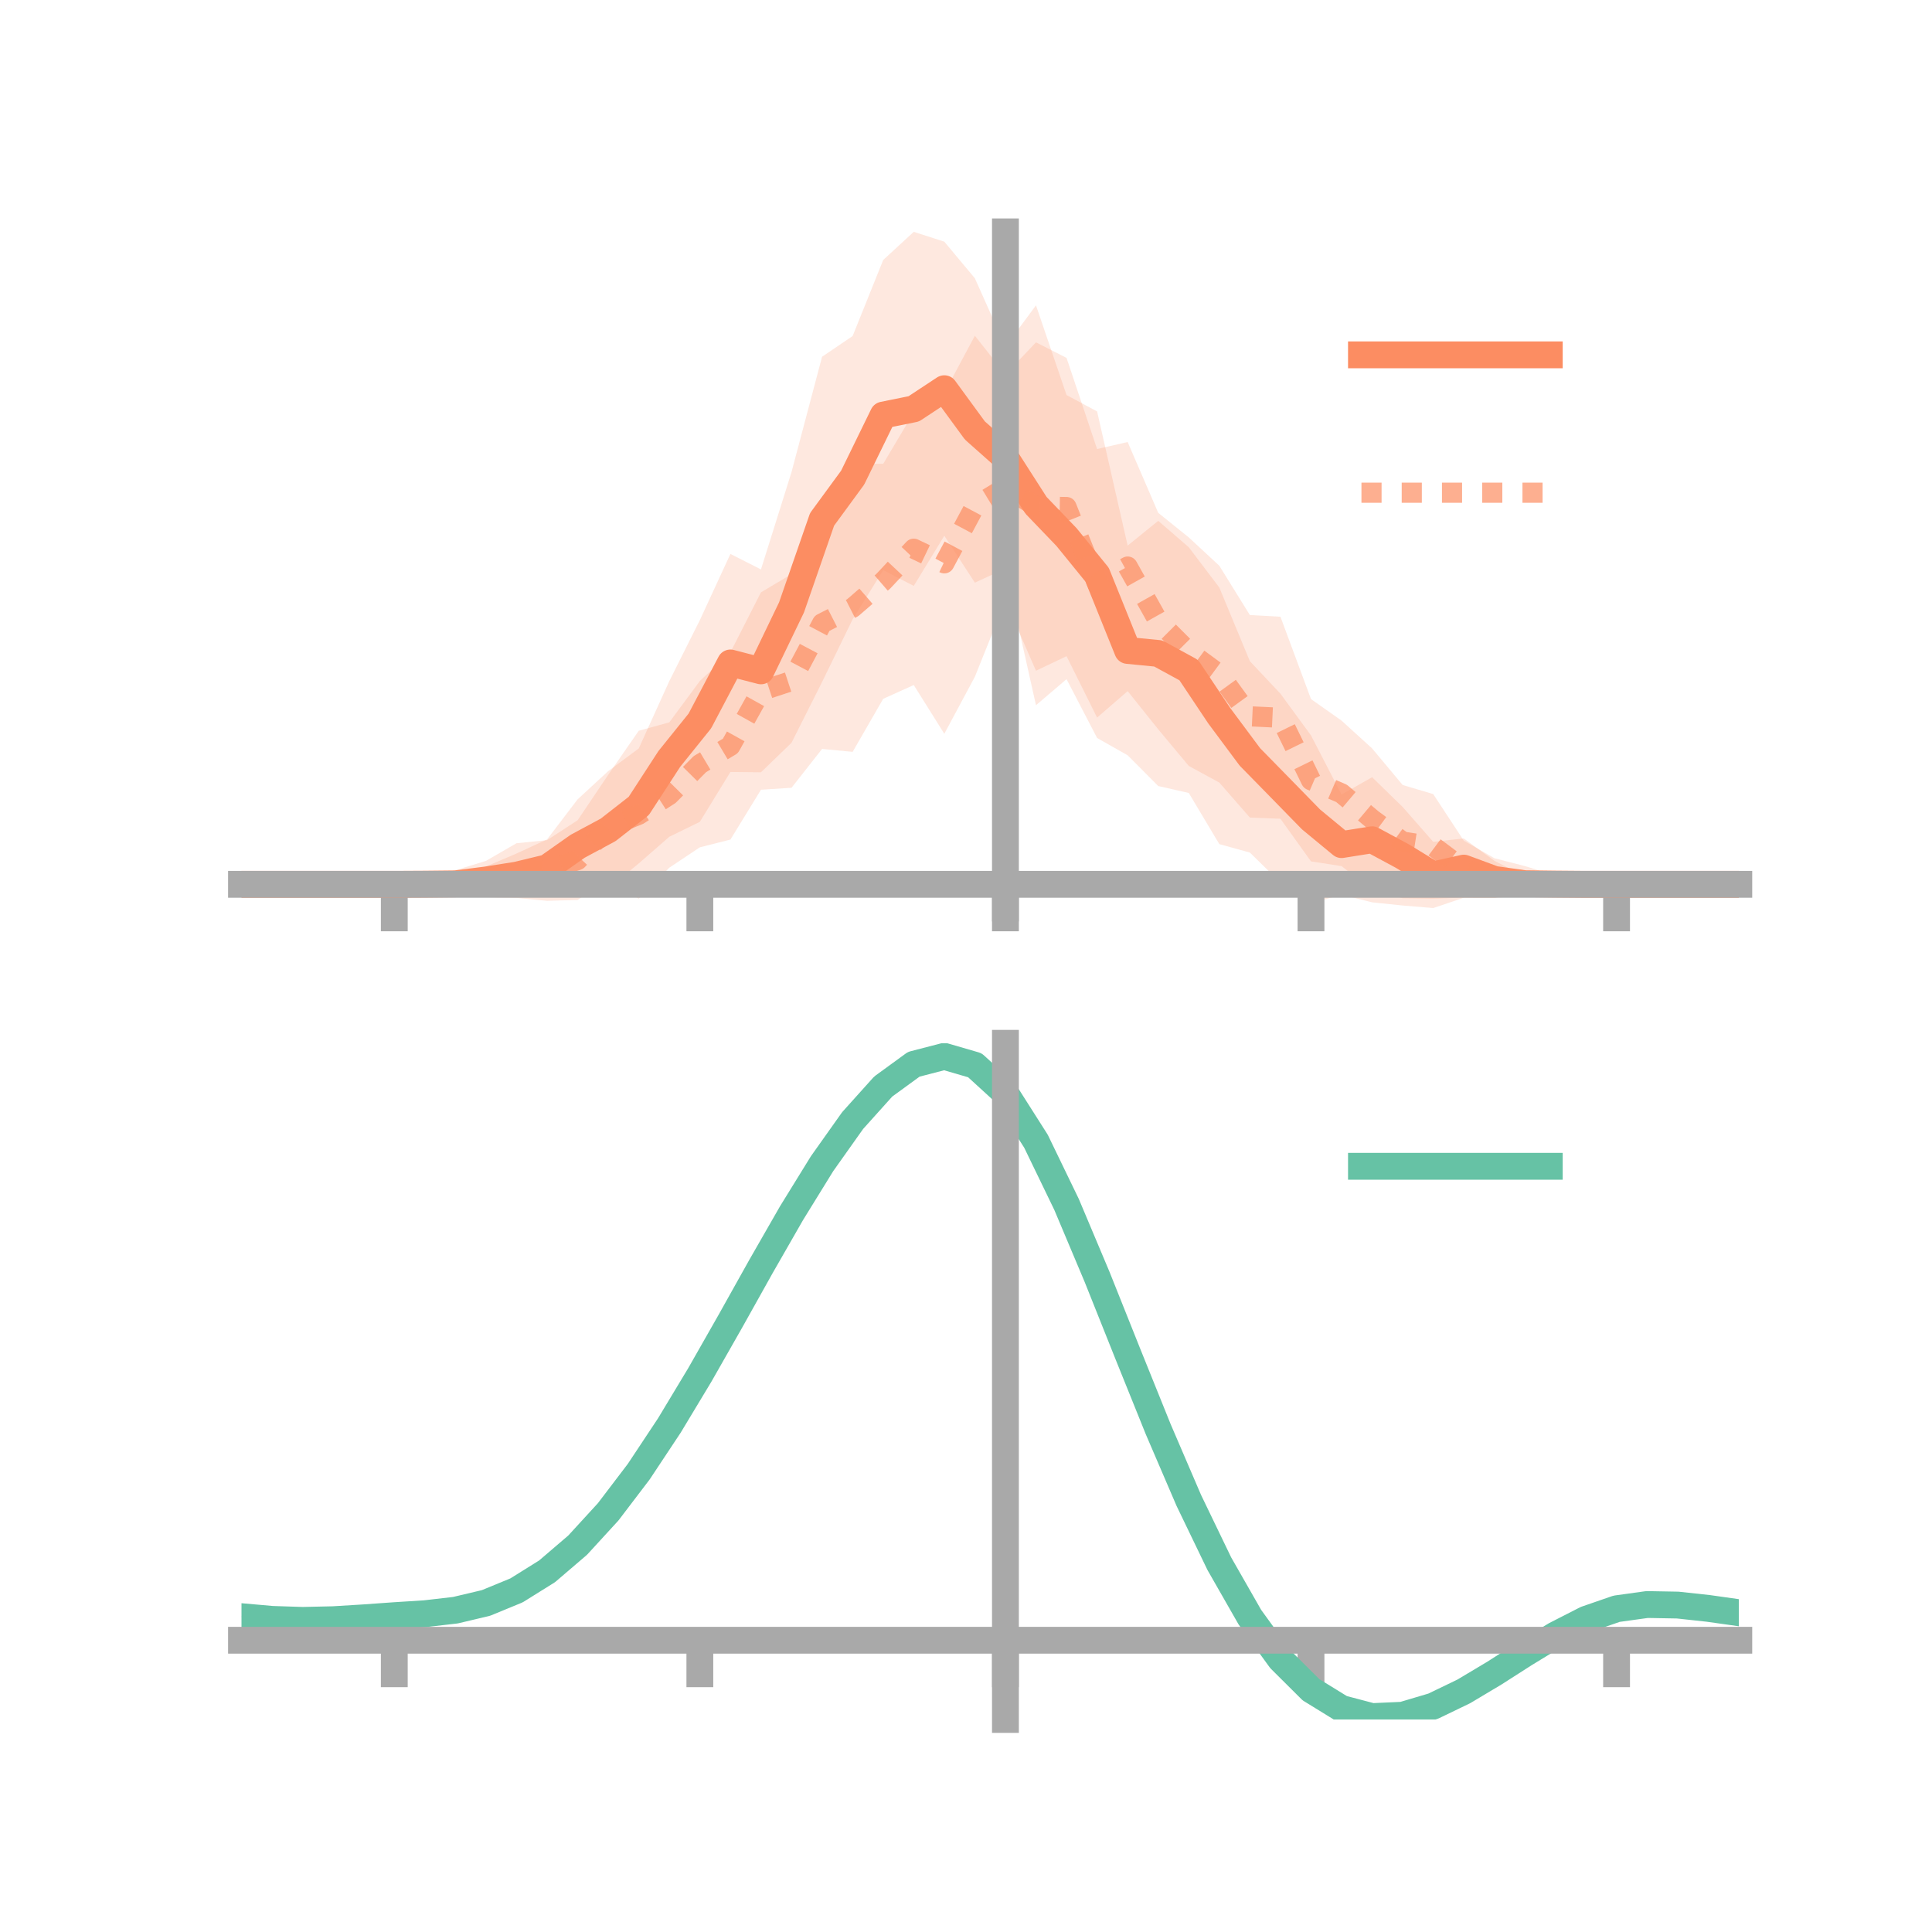 <?xml version="1.0" encoding="utf-8" standalone="no"?>
<!DOCTYPE svg PUBLIC "-//W3C//DTD SVG 1.1//EN"
  "http://www.w3.org/Graphics/SVG/1.1/DTD/svg11.dtd">
<!-- Created with matplotlib (https://matplotlib.org/) -->
<svg height="144pt" version="1.1" viewBox="0 0 144 144" width="144pt" xmlns="http://www.w3.org/2000/svg" xmlns:xlink="http://www.w3.org/1999/xlink">
 <defs>
  <style type="text/css">*{stroke-linecap:butt;stroke-linejoin:round;}</style>
 </defs>
 <g id="figure_1">
  <g id="patch_1">
   <path d="M 0 144 
L 144 144 
L 144 0 
L 0 0 
z
" style="fill:none;"/>
  </g>
  <g id="axes_1">
   <g id="patch_2">
    <path d="M 18 67.68 
L 129.6 67.68 
L 129.6 17.28 
L 18 17.28 
z
" style="fill:none;"/>
   </g>
   <g id="PolyCollection_1">
    <path clip-path="url(#pc226a36515)" d="M 18 65.913 
L 18 65.913 
L 20.278 65.913 
L 22.555 65.913 
L 24.833 65.913 
L 27.11 65.913 
L 29.388 65.913 
L 31.665 65.781 
L 33.943 65.607 
L 36.22 64.586 
L 38.498 63.616 
L 40.776 62.564 
L 43.053 59.578 
L 45.331 57.476 
L 47.608 55.787 
L 49.886 50.766 
L 52.163 46.221 
L 54.441 41.287 
L 56.718 42.442 
L 58.996 35.183 
L 61.273 26.59 
L 63.551 25.045 
L 65.829 19.376 
L 68.106 17.28 
L 70.384 18.012 
L 72.661 20.741 
L 74.939 25.84 
L 77.216 22.757 
L 79.494 29.445 
L 81.771 30.665 
L 84.049 40.667 
L 86.327 38.819 
L 88.604 40.787 
L 90.882 43.793 
L 93.159 49.284 
L 95.437 51.704 
L 97.714 54.814 
L 99.992 59.221 
L 102.269 57.928 
L 104.547 60.149 
L 106.824 62.744 
L 109.102 62.493 
L 111.38 64.155 
L 113.657 65.327 
L 115.935 65.65 
L 118.212 65.836 
L 120.49 65.913 
L 122.767 65.913 
L 125.045 65.913 
L 127.322 65.913 
L 129.6 65.913 
L 129.6 65.913 
L 129.6 65.913 
L 127.322 65.913 
L 125.045 65.913 
L 122.767 65.913 
L 120.49 65.913 
L 118.212 65.99 
L 115.935 66.138 
L 113.657 66.406 
L 111.38 66.939 
L 109.102 66.914 
L 106.824 67.68 
L 104.547 67.492 
L 102.269 67.254 
L 99.992 66.685 
L 97.714 67.33 
L 95.437 65.778 
L 93.159 63.546 
L 90.882 62.916 
L 88.604 59.103 
L 86.327 58.587 
L 84.049 56.295 
L 81.771 55.004 
L 79.494 50.62 
L 77.216 52.563 
L 74.939 42.376 
L 72.661 43.428 
L 70.384 39.931 
L 68.106 43.669 
L 65.829 42.495 
L 63.551 46.158 
L 61.273 50.832 
L 58.996 55.36 
L 56.718 57.562 
L 54.441 57.538 
L 52.163 61.253 
L 49.886 62.368 
L 47.608 64.356 
L 45.331 66.228 
L 43.053 66.576 
L 40.776 66.797 
L 38.498 66.845 
L 36.22 66.592 
L 33.943 66.148 
L 31.665 66.021 
L 29.388 65.913 
L 27.11 65.913 
L 24.833 65.913 
L 22.555 65.913 
L 20.278 65.913 
L 18 65.913 
z
" style="fill:#fc8d62;fill-opacity:0.2;"/>
   </g>
   <g id="PolyCollection_2">
    <path clip-path="url(#pc226a36515)" d="M 18 65.913 
L 18 65.913 
L 20.278 65.913 
L 22.555 65.913 
L 24.833 65.913 
L 27.11 65.913 
L 29.388 65.913 
L 31.665 65.198 
L 33.943 64.864 
L 36.22 64.165 
L 38.498 62.85 
L 40.776 62.62 
L 43.053 61.135 
L 45.331 57.754 
L 47.608 54.467 
L 49.886 53.839 
L 52.163 50.756 
L 54.441 48.62 
L 56.718 44.149 
L 58.996 42.794 
L 61.273 37.098 
L 63.551 34.557 
L 65.829 34.569 
L 68.106 30.737 
L 70.384 29.283 
L 72.661 25.023 
L 74.939 27.913 
L 77.216 25.517 
L 79.494 26.675 
L 81.771 33.469 
L 84.049 32.945 
L 86.327 38.224 
L 88.604 40.055 
L 90.882 42.169 
L 93.159 45.842 
L 95.437 45.967 
L 97.714 52.105 
L 99.992 53.711 
L 102.269 55.783 
L 104.547 58.509 
L 106.824 59.186 
L 109.102 62.658 
L 111.38 63.965 
L 113.657 64.553 
L 115.935 65.248 
L 118.212 65.606 
L 120.49 65.913 
L 122.767 65.913 
L 125.045 65.913 
L 127.322 65.913 
L 129.6 65.913 
L 129.6 65.913 
L 129.6 65.913 
L 127.322 65.913 
L 125.045 65.913 
L 122.767 65.913 
L 120.49 65.913 
L 118.212 66.228 
L 115.935 66.523 
L 113.657 66.793 
L 111.38 66.909 
L 109.102 66.905 
L 106.824 66.979 
L 104.547 66.95 
L 102.269 66.33 
L 99.992 64.555 
L 97.714 64.203 
L 95.437 61.026 
L 93.159 60.937 
L 90.882 58.329 
L 88.604 57.088 
L 86.327 54.358 
L 84.049 51.512 
L 81.771 53.485 
L 79.494 48.908 
L 77.216 49.992 
L 74.939 44.775 
L 72.661 50.441 
L 70.384 54.693 
L 68.106 51.058 
L 65.829 52.085 
L 63.551 56.039 
L 61.273 55.821 
L 58.996 58.716 
L 56.718 58.863 
L 54.441 62.576 
L 52.163 63.155 
L 49.886 64.674 
L 47.608 66.987 
L 45.331 65.549 
L 43.053 67.077 
L 40.776 67.142 
L 38.498 66.928 
L 36.22 66.87 
L 33.943 66.549 
L 31.665 66.383 
L 29.388 65.913 
L 27.11 65.913 
L 24.833 65.913 
L 22.555 65.913 
L 20.278 65.913 
L 18 65.913 
z
" style="fill:#fc8d62;fill-opacity:0.2;"/>
   </g>
   <g id="matplotlib.axis_1">
    <g id="xtick_1">
     <g id="line2d_1">
      <defs>
       <path d="M 0 0 
L 0 3.5 
" id="m34af75c04c" style="stroke:#a9a9a9;stroke-width:2;"/>
      </defs>
      <g>
       <use style="fill:#a9a9a9;stroke:#a9a9a9;stroke-width:2;" x="29.388" xlink:href="#m34af75c04c" y="65.913"/>
      </g>
     </g>
    </g>
    <g id="xtick_2">
     <g id="line2d_2">
      <g>
       <use style="fill:#a9a9a9;stroke:#a9a9a9;stroke-width:2;" x="52.163" xlink:href="#m34af75c04c" y="65.913"/>
      </g>
     </g>
    </g>
    <g id="xtick_3">
     <g id="line2d_3">
      <g>
       <use style="fill:#a9a9a9;stroke:#a9a9a9;stroke-width:2;" x="74.939" xlink:href="#m34af75c04c" y="65.913"/>
      </g>
     </g>
    </g>
    <g id="xtick_4">
     <g id="line2d_4">
      <g>
       <use style="fill:#a9a9a9;stroke:#a9a9a9;stroke-width:2;" x="97.714" xlink:href="#m34af75c04c" y="65.913"/>
      </g>
     </g>
    </g>
    <g id="xtick_5">
     <g id="line2d_5">
      <g>
       <use style="fill:#a9a9a9;stroke:#a9a9a9;stroke-width:2;" x="120.49" xlink:href="#m34af75c04c" y="65.913"/>
      </g>
     </g>
    </g>
   </g>
   <g id="matplotlib.axis_2"/>
   <g id="line2d_6">
    <path clip-path="url(#pc226a36515)" d="M 18 65.913 
L 20.278 65.913 
L 22.555 65.913 
L 24.833 65.913 
L 27.11 65.913 
L 29.388 65.913 
L 31.665 65.901 
L 33.943 65.877 
L 36.22 65.589 
L 38.498 65.23 
L 40.776 64.681 
L 43.053 63.077 
L 45.331 61.852 
L 47.608 60.072 
L 49.886 56.567 
L 52.163 53.737 
L 54.441 49.413 
L 56.718 50.002 
L 58.996 45.271 
L 61.273 38.711 
L 63.551 35.601 
L 65.829 30.936 
L 68.106 30.475 
L 70.384 28.972 
L 72.661 32.085 
L 74.939 34.108 
L 77.216 37.66 
L 79.494 40.033 
L 81.771 42.834 
L 84.049 48.481 
L 86.327 48.703 
L 88.604 49.945 
L 90.882 53.355 
L 93.159 56.415 
L 95.437 58.741 
L 97.714 61.072 
L 99.992 62.953 
L 102.269 62.591 
L 104.547 63.82 
L 106.824 65.212 
L 109.102 64.704 
L 111.38 65.547 
L 113.657 65.866 
L 115.935 65.894 
L 118.212 65.913 
L 120.49 65.913 
L 122.767 65.913 
L 125.045 65.913 
L 127.322 65.913 
L 129.6 65.913 
" style="fill:none;stroke:#fc8d62;stroke-linecap:square;stroke-width:2;"/>
   </g>
   <g id="line2d_7">
    <path clip-path="url(#pc226a36515)" d="M 18 65.913 
L 20.278 65.913 
L 22.555 65.913 
L 24.833 65.913 
L 27.11 65.913 
L 29.388 65.913 
L 31.665 65.791 
L 33.943 65.706 
L 36.22 65.518 
L 38.498 64.889 
L 40.776 64.881 
L 43.053 64.106 
L 45.331 61.652 
L 47.608 60.727 
L 49.886 59.257 
L 52.163 56.955 
L 54.441 55.598 
L 56.718 51.506 
L 58.996 50.755 
L 61.273 46.459 
L 63.551 45.298 
L 65.829 43.327 
L 68.106 40.897 
L 70.384 41.988 
L 72.661 37.732 
L 74.939 36.344 
L 77.216 37.755 
L 79.494 37.791 
L 81.771 43.477 
L 84.049 42.228 
L 86.327 46.291 
L 88.604 48.572 
L 90.882 50.249 
L 93.159 53.39 
L 95.437 53.497 
L 97.714 58.154 
L 99.992 59.133 
L 102.269 61.056 
L 104.547 62.73 
L 106.824 63.082 
L 109.102 64.782 
L 111.38 65.437 
L 113.657 65.673 
L 115.935 65.885 
L 118.212 65.917 
L 120.49 65.913 
L 122.767 65.913 
L 125.045 65.913 
L 127.322 65.913 
L 129.6 65.913 
" style="fill:none;stroke:#fc8d62;stroke-dasharray:1.5,1.5;stroke-dashoffset:0;stroke-opacity:0.7;stroke-width:1.5;"/>
   </g>
   <g id="patch_3">
    <path d="M 74.939 67.68 
L 74.939 17.28 
" style="fill:none;stroke:#a9a9a9;stroke-linecap:square;stroke-linejoin:miter;stroke-width:2;"/>
   </g>
   <g id="patch_4">
    <path d="M 129.6 67.68 
L 129.6 17.28 
" style="fill:none;"/>
   </g>
   <g id="patch_5">
    <path d="M 18 65.913 
L 129.6 65.913 
" style="fill:none;stroke:#a9a9a9;stroke-linecap:square;stroke-linejoin:miter;stroke-width:2;"/>
   </g>
   <g id="patch_6">
    <path d="M 18 17.28 
L 129.6 17.28 
" style="fill:none;"/>
   </g>
   <g id="legend_1">
    <g id="line2d_8">
     <path d="M 101.475 26.449 
L 115.475 26.449 
" style="fill:none;stroke:#fc8d62;stroke-linecap:square;stroke-width:2;"/>
    </g>
    <g id="line2d_9"/>
    <g id="text_1">
     <!--   -->
     <g transform="translate(121.075 28.899)scale(0.07 -0.07)">
      <defs>
       <path id="DejaVuSans-32"/>
      </defs>
      <use xlink:href="#DejaVuSans-32"/>
     </g>
    </g>
    <g id="line2d_10">
     <path d="M 101.475 36.724 
L 115.475 36.724 
" style="fill:none;stroke:#fc8d62;stroke-dasharray:1.5,1.5;stroke-dashoffset:0;stroke-opacity:0.7;stroke-width:1.5;"/>
    </g>
    <g id="line2d_11"/>
    <g id="text_2">
     <!--   -->
     <g transform="translate(121.075 39.174)scale(0.07 -0.07)">
      <use xlink:href="#DejaVuSans-32"/>
     </g>
    </g>
   </g>
  </g>
  <g id="axes_2">
   <g id="patch_7">
    <path d="M 18 128.16 
L 129.6 128.16 
L 129.6 77.76 
L 18 77.76 
z
" style="fill:none;"/>
   </g>
   <g id="PolyCollection_3">
    <path clip-path="url(#p18be9910c2)" d="M 18 120.539 
L 18 120.456 
L 20.278 120.668 
L 22.555 120.744 
L 24.833 120.687 
L 27.11 120.539 
L 29.388 120.369 
L 31.665 120.219 
L 33.943 119.951 
L 36.22 119.404 
L 38.498 118.454 
L 40.776 117.01 
L 43.053 115.021 
L 45.331 112.478 
L 47.608 109.414 
L 49.886 105.894 
L 52.163 102.021 
L 54.441 97.922 
L 56.718 93.753 
L 58.996 89.688 
L 61.273 85.916 
L 63.551 82.637 
L 65.829 80.051 
L 68.106 78.361 
L 70.384 77.76 
L 72.661 78.434 
L 74.939 80.55 
L 77.216 84.184 
L 79.494 88.963 
L 81.771 94.451 
L 84.049 100.243 
L 86.327 105.983 
L 88.604 111.373 
L 90.882 116.177 
L 93.159 120.226 
L 95.437 123.418 
L 97.714 125.711 
L 99.992 127.125 
L 102.269 127.73 
L 104.547 127.633 
L 106.824 126.969 
L 109.102 125.888 
L 111.38 124.551 
L 113.657 123.119 
L 115.935 121.751 
L 118.212 120.602 
L 120.49 119.822 
L 122.767 119.509 
L 125.045 119.556 
L 127.322 119.812 
L 129.6 120.147 
L 129.6 120.257 
L 129.6 120.257 
L 127.322 119.947 
L 125.045 119.71 
L 122.767 119.674 
L 120.49 119.994 
L 118.212 120.787 
L 115.935 121.966 
L 113.657 123.379 
L 111.38 124.862 
L 109.102 126.247 
L 106.824 127.363 
L 104.547 128.051 
L 102.269 128.16 
L 99.992 127.567 
L 97.714 126.178 
L 95.437 123.941 
L 93.159 120.844 
L 90.882 116.926 
L 88.604 112.281 
L 86.327 107.069 
L 84.049 101.512 
L 81.771 95.899 
L 79.494 90.575 
L 77.216 85.937 
L 74.939 82.409 
L 72.661 80.36 
L 70.384 79.71 
L 68.106 80.29 
L 65.829 81.918 
L 63.551 84.402 
L 61.273 87.547 
L 58.996 91.156 
L 56.718 95.04 
L 54.441 99.017 
L 52.163 102.923 
L 49.886 106.612 
L 47.608 109.964 
L 45.331 112.885 
L 43.053 115.314 
L 40.776 117.224 
L 38.498 118.622 
L 36.22 119.547 
L 33.943 120.08 
L 31.665 120.338 
L 29.388 120.476 
L 27.11 120.63 
L 24.833 120.759 
L 22.555 120.803 
L 20.278 120.731 
L 18 120.539 
z
" style="fill:#66c2a5;fill-opacity:0.2;"/>
   </g>
   <g id="matplotlib.axis_3">
    <g id="xtick_6">
     <g id="line2d_12">
      <g>
       <use style="fill:#a9a9a9;stroke:#a9a9a9;stroke-width:2;" x="29.388" xlink:href="#m34af75c04c" y="122.254"/>
      </g>
     </g>
    </g>
    <g id="xtick_7">
     <g id="line2d_13">
      <g>
       <use style="fill:#a9a9a9;stroke:#a9a9a9;stroke-width:2;" x="52.163" xlink:href="#m34af75c04c" y="122.254"/>
      </g>
     </g>
    </g>
    <g id="xtick_8">
     <g id="line2d_14">
      <g>
       <use style="fill:#a9a9a9;stroke:#a9a9a9;stroke-width:2;" x="74.939" xlink:href="#m34af75c04c" y="122.254"/>
      </g>
     </g>
    </g>
    <g id="xtick_9">
     <g id="line2d_15">
      <g>
       <use style="fill:#a9a9a9;stroke:#a9a9a9;stroke-width:2;" x="97.714" xlink:href="#m34af75c04c" y="122.254"/>
      </g>
     </g>
    </g>
    <g id="xtick_10">
     <g id="line2d_16">
      <g>
       <use style="fill:#a9a9a9;stroke:#a9a9a9;stroke-width:2;" x="120.49" xlink:href="#m34af75c04c" y="122.254"/>
      </g>
     </g>
    </g>
   </g>
   <g id="matplotlib.axis_4"/>
   <g id="line2d_17">
    <path clip-path="url(#p18be9910c2)" d="M 18 120.498 
L 20.278 120.699 
L 22.555 120.774 
L 24.833 120.723 
L 27.11 120.584 
L 29.388 120.422 
L 31.665 120.278 
L 33.943 120.015 
L 36.22 119.476 
L 38.498 118.538 
L 40.776 117.117 
L 43.053 115.168 
L 45.331 112.682 
L 47.608 109.689 
L 49.886 106.253 
L 52.163 102.472 
L 54.441 98.47 
L 56.718 94.396 
L 58.996 90.422 
L 61.273 86.732 
L 63.551 83.519 
L 65.829 80.985 
L 68.106 79.326 
L 70.384 78.735 
L 72.661 79.397 
L 74.939 81.479 
L 77.216 85.06 
L 79.494 89.769 
L 81.771 95.175 
L 84.049 100.878 
L 86.327 106.526 
L 88.604 111.827 
L 90.882 116.551 
L 93.159 120.535 
L 95.437 123.679 
L 97.714 125.944 
L 99.992 127.346 
L 102.269 127.945 
L 104.547 127.842 
L 106.824 127.166 
L 109.102 126.067 
L 111.38 124.706 
L 113.657 123.249 
L 115.935 121.859 
L 118.212 120.695 
L 120.49 119.908 
L 122.767 119.592 
L 125.045 119.633 
L 127.322 119.88 
L 129.6 120.202 
" style="fill:none;stroke:#66c2a5;stroke-linecap:square;stroke-width:2;"/>
   </g>
   <g id="patch_8">
    <path d="M 74.939 128.16 
L 74.939 77.76 
" style="fill:none;stroke:#a9a9a9;stroke-linecap:square;stroke-linejoin:miter;stroke-width:2;"/>
   </g>
   <g id="patch_9">
    <path d="M 129.6 128.16 
L 129.6 77.76 
" style="fill:none;"/>
   </g>
   <g id="patch_10">
    <path d="M 18 122.254 
L 129.6 122.254 
" style="fill:none;stroke:#a9a9a9;stroke-linecap:square;stroke-linejoin:miter;stroke-width:2;"/>
   </g>
   <g id="patch_11">
    <path d="M 18 77.76 
L 129.6 77.76 
" style="fill:none;"/>
   </g>
   <g id="legend_2">
    <g id="line2d_18">
     <path d="M 101.475 86.929 
L 115.475 86.929 
" style="fill:none;stroke:#66c2a5;stroke-linecap:square;stroke-width:2;"/>
    </g>
    <g id="line2d_19"/>
    <g id="text_3">
     <!--   -->
     <g transform="translate(121.075 89.379)scale(0.07 -0.07)">
      <use xlink:href="#DejaVuSans-32"/>
     </g>
    </g>
   </g>
  </g>
 </g>
 <defs>
  <clipPath id="pc226a36515">
   <rect height="50.4" width="111.6" x="18" y="17.28"/>
  </clipPath>
  <clipPath id="p18be9910c2">
   <rect height="50.4" width="111.6" x="18" y="77.76"/>
  </clipPath>
 </defs>
</svg>
